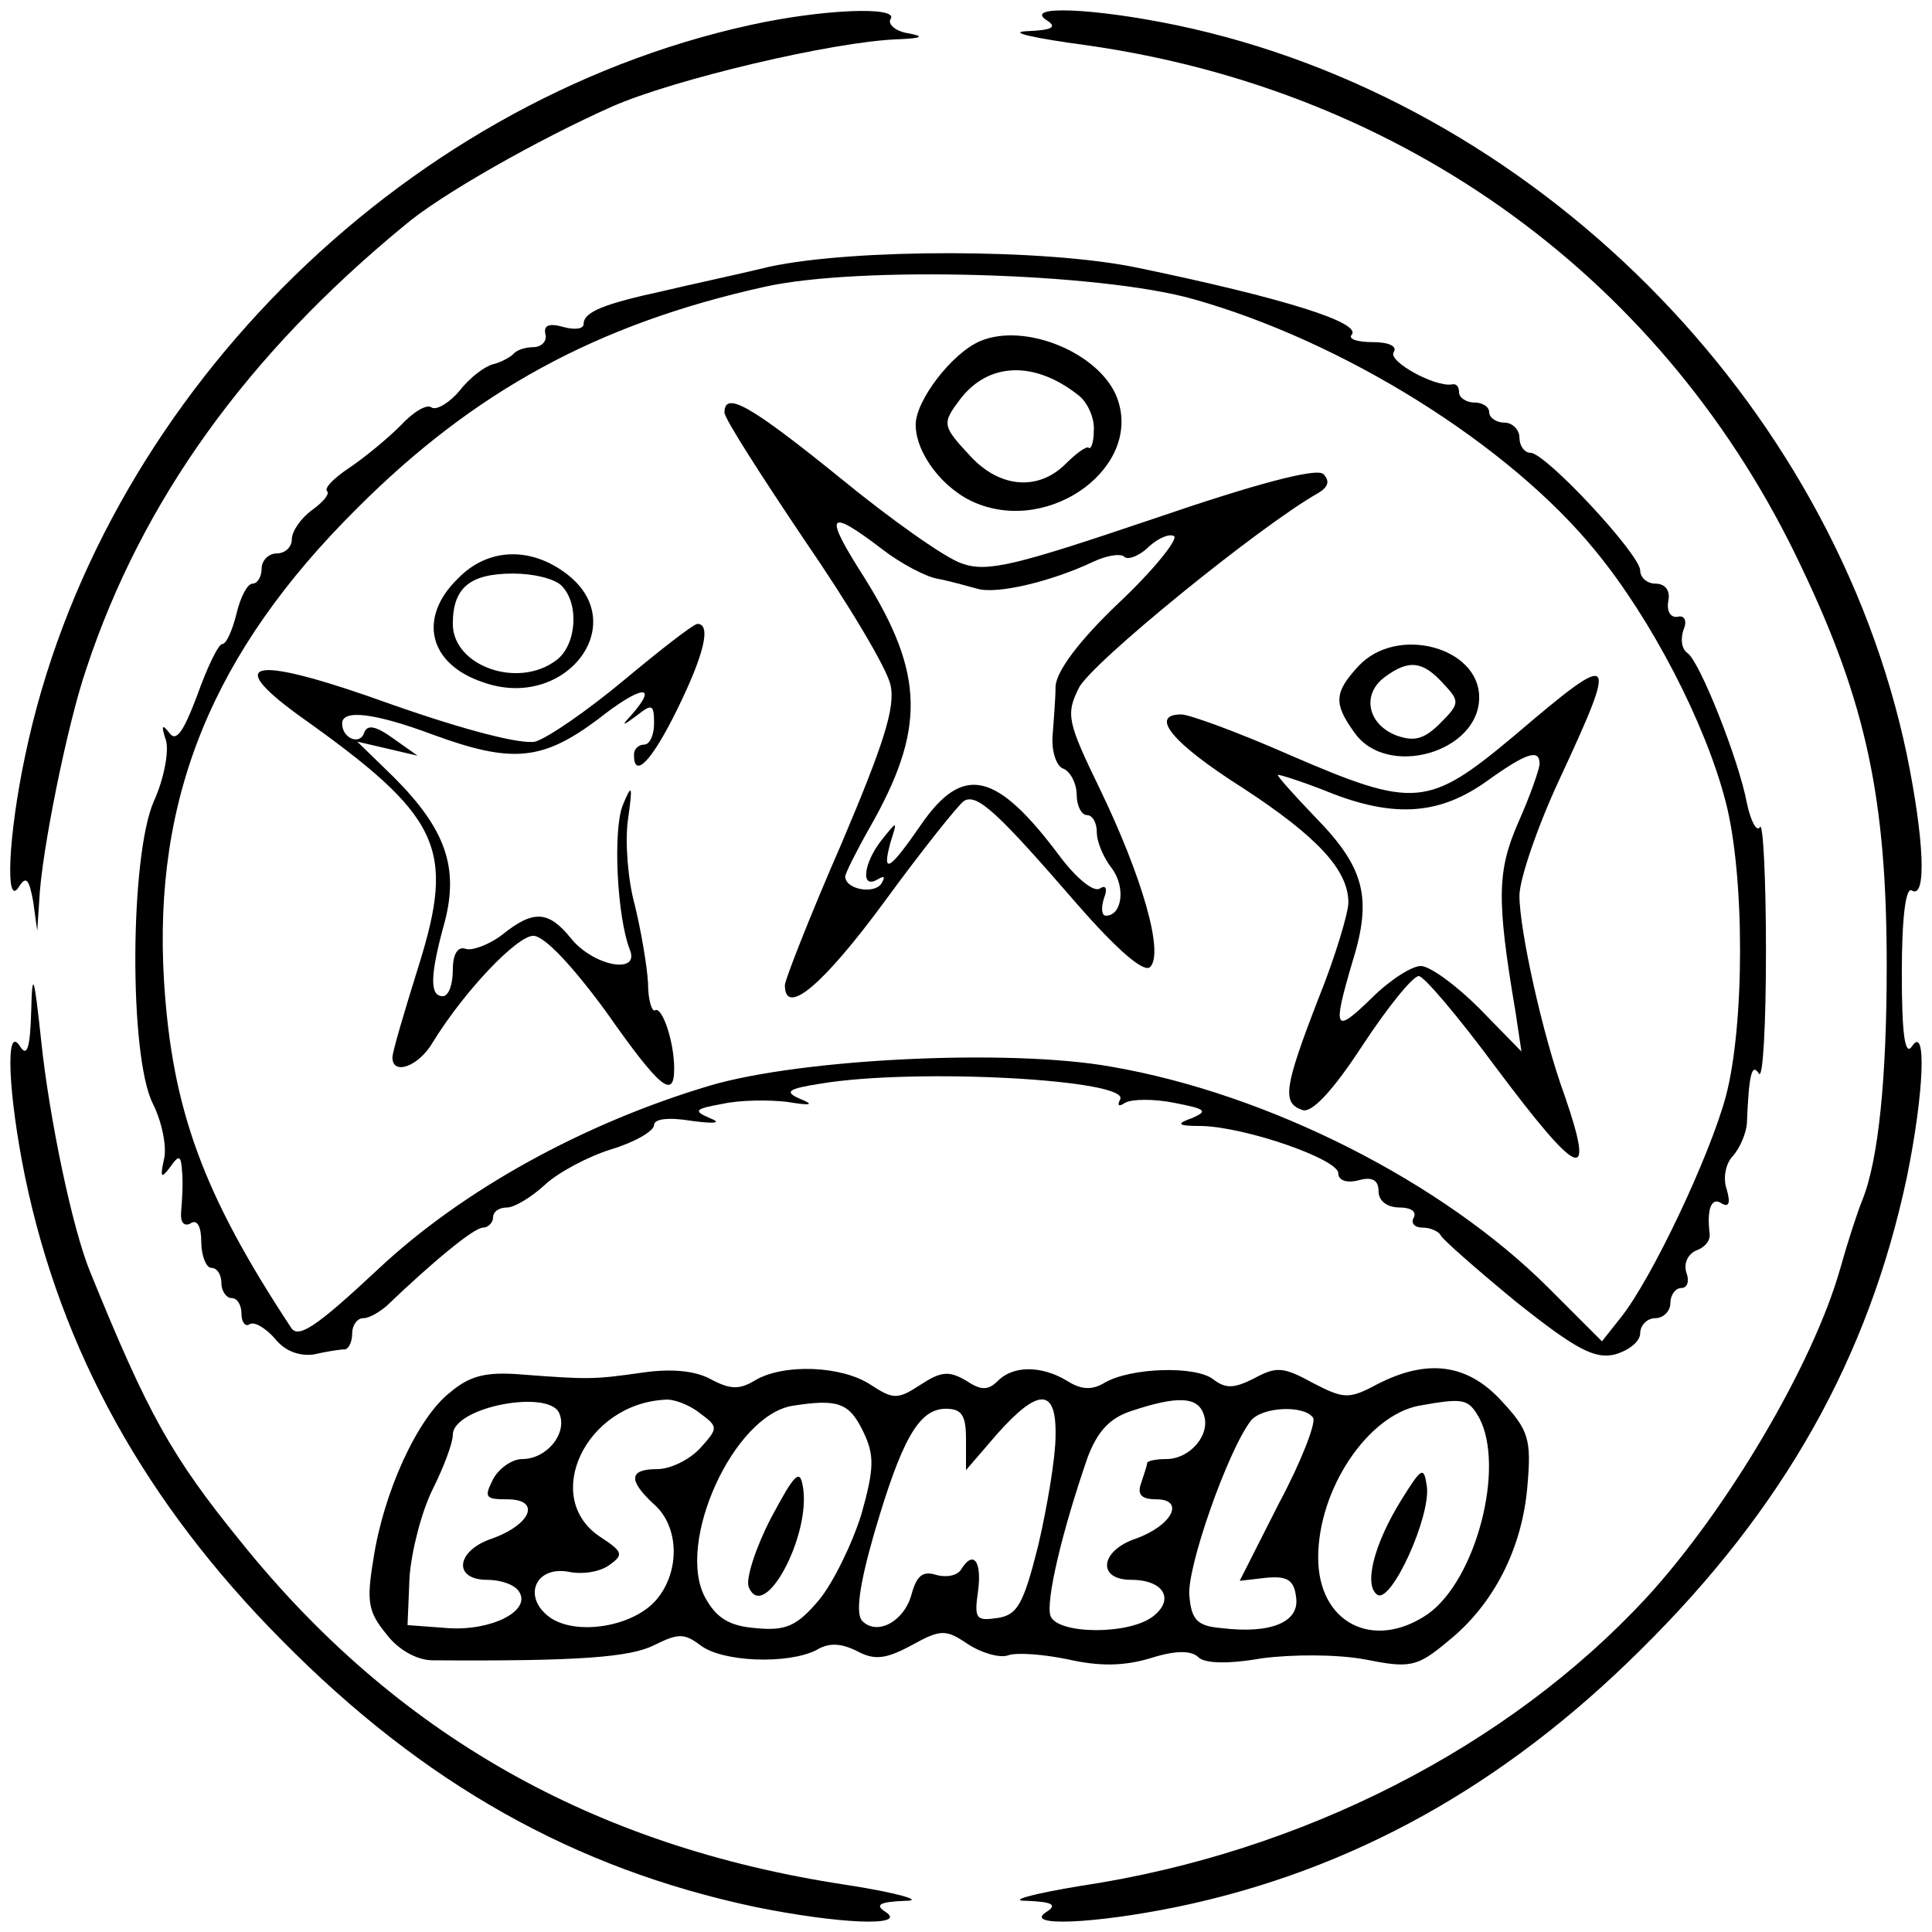 <?xml version="1.0" standalone="no"?>
<!DOCTYPE svg PUBLIC "-//W3C//DTD SVG 20010904//EN"
 "http://www.w3.org/TR/2001/REC-SVG-20010904/DTD/svg10.dtd">
<svg version="1.0" xmlns="http://www.w3.org/2000/svg"
 width="192pt" height="192pt" viewBox="0 0 192 192"
 preserveAspectRatio="xMidYMid meet">
<g transform="translate(0,192) scale(0.1,-0.1)"
fill="#000000" stroke="none">
<path d="M745 1895 c-350 -77 -647 -376 -720 -726 -17 -80 -20 -153 -6 -130 7
11 10 7 14 -15 l4 -29 2 30 c2 47 28 176 47 231 55 166 159 311 316 440 35 30
132 85 206 118 61 27 221 65 285 67 24 1 26 3 9 6 -12 2 -20 9 -17 14 9 13
-68 10 -140 -6z"/>
<path d="M1040 1900 c11 -7 6 -10 -20 -11 -19 -1 8 -7 60 -14 317 -45 576
-234 710 -518 65 -136 85 -232 85 -397 0 -110 -8 -192 -24 -232 -5 -12 -15
-43 -22 -68 -27 -96 -113 -241 -193 -328 -137 -148 -342 -253 -561 -286 -49
-8 -74 -15 -55 -15 26 -1 31 -4 20 -11 -24 -15 47 -12 130 5 173 36 324 120
460 255 143 141 227 291 265 470 17 83 20 153 5 130 -7 -10 -10 13 -10 73 0
56 4 86 10 82 15 -9 12 52 -5 135 -74 353 -372 651 -726 725 -82 17 -152 20
-129 5z"/>
<path d="M765 1655 c-33 -8 -80 -18 -105 -24 -60 -13 -80 -21 -80 -33 0 -5 -9
-6 -20 -3 -14 4 -20 2 -18 -7 2 -7 -4 -13 -12 -13 -8 0 -17 -3 -20 -7 -3 -3
-12 -8 -20 -10 -8 -2 -23 -13 -33 -26 -10 -12 -23 -20 -28 -17 -5 4 -19 -5
-31 -18 -13 -13 -36 -32 -51 -42 -15 -10 -25 -20 -22 -23 3 -3 -4 -11 -15 -19
-11 -8 -20 -21 -20 -29 0 -8 -7 -14 -15 -14 -8 0 -15 -7 -15 -15 0 -8 -4 -15
-9 -15 -5 0 -12 -13 -16 -30 -4 -16 -10 -30 -14 -30 -4 0 -15 -23 -25 -51 -14
-37 -21 -47 -28 -37 -7 9 -8 7 -3 -8 3 -11 -2 -38 -12 -60 -24 -54 -25 -254
-1 -301 9 -18 14 -43 11 -55 -4 -18 -3 -20 6 -8 9 13 11 12 12 -5 1 -11 0 -28
-1 -39 -1 -11 3 -15 9 -12 7 5 11 -3 11 -18 0 -14 5 -26 10 -26 6 0 10 -7 10
-15 0 -8 5 -15 10 -15 6 0 10 -7 10 -16 0 -8 4 -13 8 -10 5 3 16 -4 25 -14 10
-13 25 -18 39 -16 13 3 26 5 31 5 4 1 7 8 7 16 0 8 5 15 11 15 6 0 16 6 23 12
46 44 87 78 96 78 5 0 10 5 10 10 0 6 6 10 14 10 7 0 24 10 38 23 13 12 43 28
66 35 23 7 42 18 42 24 0 6 14 8 38 4 23 -3 30 -2 17 3 -16 7 -15 9 13 14 18
4 47 4 64 2 24 -4 28 -3 13 3 -16 7 -12 10 20 15 95 16 311 4 298 -16 -3 -6
-1 -7 5 -3 7 4 29 4 49 0 31 -6 34 -8 18 -15 -17 -6 -15 -8 9 -8 44 -1 136
-33 136 -47 0 -7 8 -10 20 -7 14 4 20 0 20 -11 0 -9 8 -16 21 -16 11 0 17 -4
14 -10 -3 -5 0 -10 9 -10 8 0 16 -4 18 -8 2 -4 36 -34 75 -66 59 -47 78 -57
98 -52 14 4 25 13 25 21 0 8 7 15 15 15 8 0 15 7 15 15 0 8 5 15 11 15 6 0 8
7 5 15 -3 9 1 18 9 22 9 3 15 10 14 17 -3 25 2 37 12 30 7 -4 9 0 5 14 -4 11
-1 26 6 33 7 8 13 22 14 32 2 50 5 61 12 50 4 -6 7 49 7 122 0 73 -3 129 -6
123 -3 -5 -9 5 -13 24 -8 43 -47 141 -59 149 -6 4 -7 14 -4 23 4 9 1 15 -6 13
-7 -1 -11 6 -9 16 2 10 -3 17 -13 17 -8 0 -15 6 -15 13 0 16 -94 117 -109 117
-6 0 -11 7 -11 15 0 8 -7 15 -15 15 -8 0 -15 5 -15 10 0 6 -7 10 -15 10 -8 0
-15 5 -15 10 0 6 -3 9 -7 8 -17 -3 -64 23 -58 32 4 6 -5 10 -21 10 -15 0 -24
3 -21 7 12 12 -68 37 -213 67 -91 19 -281 19 -365 1z m420 -32 c150 -42 315
-145 401 -251 55 -67 109 -171 129 -249 19 -73 19 -222 0 -293 -16 -59 -73
-180 -104 -219 l-19 -24 -53 53 c-105 105 -278 193 -435 220 -101 18 -308 8
-399 -19 -124 -37 -245 -103 -330 -183 -61 -57 -79 -69 -86 -57 -87 132 -118
216 -126 344 -11 182 48 327 192 470 116 116 238 183 405 220 94 21 332 14
425 -12z"/>
<path d="M974 1581 c-28 -12 -64 -59 -64 -83 0 -29 28 -65 60 -78 75 -31 166
37 140 105 -17 44 -91 75 -136 56z m98 -54 c9 -7 16 -23 15 -35 0 -12 -3 -19
-5 -17 -2 2 -12 -5 -23 -16 -27 -27 -65 -24 -94 7 -29 31 -29 33 -11 57 28 37
74 39 118 4z"/>
<path d="M720 1510 c0 -6 36 -62 79 -126 44 -64 83 -129 86 -145 5 -22 -7 -59
-49 -158 -31 -71 -56 -135 -56 -140 0 -32 38 0 99 83 38 52 74 97 79 100 13 8
34 -12 112 -102 41 -47 67 -69 73 -63 14 14 -8 90 -50 177 -32 66 -34 74 -21
100 11 24 181 162 238 194 10 6 12 12 5 19 -7 6 -65 -9 -170 -45 -136 -46
-164 -53 -189 -44 -16 5 -71 44 -121 85 -89 72 -115 87 -115 65z m157 -136
c18 -14 43 -27 54 -29 11 -2 29 -7 40 -10 19 -6 74 7 116 27 13 6 26 8 30 5 3
-4 15 0 25 10 10 9 21 13 25 10 3 -4 -21 -34 -55 -66 -40 -38 -62 -68 -63 -83
0 -13 -2 -35 -3 -50 -1 -15 4 -30 11 -32 7 -3 13 -15 13 -26 0 -11 5 -20 10
-20 6 0 10 -8 10 -17 0 -10 7 -26 15 -36 14 -19 10 -47 -6 -47 -4 0 -5 7 -2
17 4 10 2 14 -4 10 -6 -4 -23 10 -39 31 -64 86 -97 93 -139 32 -31 -45 -39
-50 -30 -17 7 22 7 22 -9 2 -18 -23 -21 -49 -4 -39 7 4 8 3 4 -4 -7 -11 -36
-6 -36 7 0 3 11 25 24 48 56 98 55 153 -5 249 -41 64 -37 70 18 28z"/>
<path d="M455 1345 c-40 -39 -29 -85 25 -103 81 -29 148 57 84 107 -36 28 -79
27 -109 -4z m103 -7 c18 -18 15 -59 -5 -74 -38 -29 -103 -6 -103 36 0 36 17
50 60 50 20 0 41 -5 48 -12z"/>
<path d="M620 1244 c-36 -30 -75 -57 -88 -61 -14 -3 -69 11 -143 37 -136 49
-169 45 -92 -11 141 -100 156 -131 119 -249 -14 -45 -26 -85 -26 -91 0 -18 26
-9 40 15 32 52 84 106 100 106 11 0 39 -30 72 -75 54 -77 68 -88 68 -57 0 27
-12 62 -19 58 -3 -2 -7 10 -7 27 -1 18 -7 52 -13 77 -7 25 -10 63 -7 85 5 35
4 37 -5 15 -10 -24 -6 -111 7 -144 10 -25 -37 -16 -59 12 -22 27 -37 28 -68 3
-13 -10 -30 -16 -36 -14 -8 3 -13 -5 -13 -21 0 -14 -4 -26 -10 -26 -13 0 -13
20 2 74 14 54 1 92 -51 144 l-36 35 30 -7 30 -7 -24 17 c-18 13 -26 14 -29 6
-4 -13 -22 -6 -22 9 0 14 31 11 90 -11 79 -29 109 -26 164 15 43 34 61 36 34
5 -11 -12 -10 -12 5 -1 15 12 17 11 17 -8 0 -11 -4 -21 -10 -21 -5 0 -10 -4
-10 -10 0 -25 18 -6 43 45 27 55 34 85 20 85 -5 -1 -37 -26 -73 -56z"/>
<path d="M1350 1258 c-24 -26 -25 -37 -4 -66 32 -46 124 -20 124 35 0 50 -82
72 -120 31z m84 -17 c17 -18 17 -20 -3 -40 -16 -16 -26 -18 -43 -12 -29 11
-35 41 -12 58 24 18 38 16 58 -6z"/>
<path d="M1505 1189 c-86 -72 -99 -73 -224 -19 -50 22 -99 40 -107 40 -32 0
-10 -28 61 -73 75 -49 105 -82 105 -114 0 -10 -13 -54 -30 -96 -34 -88 -36
-103 -16 -110 9 -4 30 18 60 64 25 38 50 69 56 69 5 0 39 -40 76 -90 83 -111
100 -119 69 -29 -22 60 -45 165 -45 199 0 16 18 69 40 116 59 127 56 129 -45
43z m25 -28 c0 -5 -9 -31 -21 -58 -21 -48 -22 -76 -3 -188 l6 -40 -42 43 c-23
23 -49 42 -58 42 -9 0 -31 -14 -49 -32 -37 -36 -39 -32 -19 36 20 64 12 94
-37 144 -22 23 -39 42 -37 42 3 0 28 -8 55 -19 63 -24 107 -20 153 13 39 28
52 32 52 17z"/>
<path d="M31 915 c-1 -36 -4 -46 -11 -35 -15 24 -12 -47 5 -130 36 -173 120
-324 255 -460 141 -143 291 -227 470 -265 83 -17 153 -20 130 -5 -11 7 -6 10
20 11 19 0 -8 8 -60 16 -251 38 -447 150 -600 340 -70 86 -93 128 -150 268
-18 43 -41 154 -49 230 -7 66 -9 72 -10 30z"/>
<path d="M447 536 c-32 -25 -66 -99 -76 -166 -7 -42 -5 -52 13 -74 12 -16 31
-26 46 -26 145 -1 196 3 220 15 24 12 30 12 46 0 22 -17 87 -19 115 -5 13 8
25 7 41 -1 17 -9 28 -8 54 6 29 16 34 16 56 1 14 -9 32 -14 40 -11 8 3 35 1
59 -4 31 -7 55 -7 82 1 25 8 41 8 48 1 6 -6 29 -7 63 -1 31 4 74 4 102 -1 45
-9 52 -8 83 18 45 36 74 92 79 155 4 46 1 55 -26 84 -34 37 -74 42 -124 16
-28 -15 -33 -14 -64 2 -29 16 -36 16 -58 4 -20 -10 -28 -10 -40 -1 -17 14 -82
12 -108 -3 -13 -8 -24 -7 -38 2 -25 15 -53 15 -68 0 -10 -10 -17 -10 -32 0
-17 10 -25 9 -45 -4 -23 -15 -27 -15 -50 0 -29 19 -87 21 -115 4 -15 -9 -24
-9 -43 1 -16 9 -40 11 -68 7 -49 -7 -54 -7 -120 -2 -36 3 -52 -1 -72 -18z
m109 -21 c8 -20 -13 -45 -37 -45 -10 0 -23 -9 -29 -20 -9 -18 -8 -20 14 -20
34 0 24 -25 -15 -39 -36 -12 -39 -41 -5 -41 14 0 28 -5 32 -12 12 -19 -28 -39
-71 -36 l-40 3 2 48 c2 26 12 65 23 87 11 22 20 46 20 54 0 28 97 46 106 21z
m139 1 c19 -14 19 -15 1 -35 -11 -12 -30 -21 -43 -21 -28 0 -29 -11 -3 -35 25
-22 26 -66 3 -94 -23 -28 -81 -37 -107 -18 -27 20 -14 51 19 45 14 -3 32 0 41
7 14 10 13 13 -10 28 -58 39 -14 132 65 136 8 1 24 -5 34 -13z m163 -19 c11
-23 11 -36 -2 -82 -9 -29 -28 -68 -42 -85 -22 -26 -33 -31 -63 -28 -26 2 -39
10 -50 30 -30 54 28 182 87 191 45 7 56 3 70 -26z m191 -4 c0 -21 -8 -69 -17
-108 -15 -60 -21 -70 -41 -73 -21 -3 -23 -1 -19 27 4 30 -5 41 -17 21 -4 -6
-15 -8 -25 -5 -13 4 -19 -1 -24 -19 -7 -27 -34 -42 -49 -27 -7 7 -3 36 12 88
27 92 44 123 71 123 16 0 20 -7 20 -30 l0 -31 31 36 c41 46 59 46 58 -2z m147
22 c8 -20 -13 -45 -37 -45 -11 0 -19 -2 -19 -4 0 -2 -3 -11 -6 -20 -4 -11 0
-16 15 -16 29 0 16 -26 -20 -39 -36 -12 -39 -41 -5 -41 33 0 44 -20 21 -37
-25 -18 -94 -17 -101 1 -5 14 11 83 37 158 10 26 22 39 44 46 45 15 65 14 71
-3z m274 -4 c26 -49 -3 -161 -51 -195 -54 -37 -109 -9 -109 56 0 68 49 141
100 151 45 8 49 7 60 -12z m-165 0 c3 -5 -12 -44 -34 -85 l-39 -77 26 3 c21 2
28 -2 30 -19 4 -25 -25 -37 -74 -31 -24 2 -30 8 -32 32 -3 27 38 144 61 174
11 14 53 16 62 3z"/>
<path d="M766 411 c-15 -29 -25 -60 -22 -68 15 -37 62 51 54 99 -3 19 -8 14
-32 -31z"/>
<path d="M1393 430 c-28 -45 -38 -86 -24 -95 14 -8 53 78 49 108 -3 20 -5 19
-25 -13z"/>
</g>
</svg>
